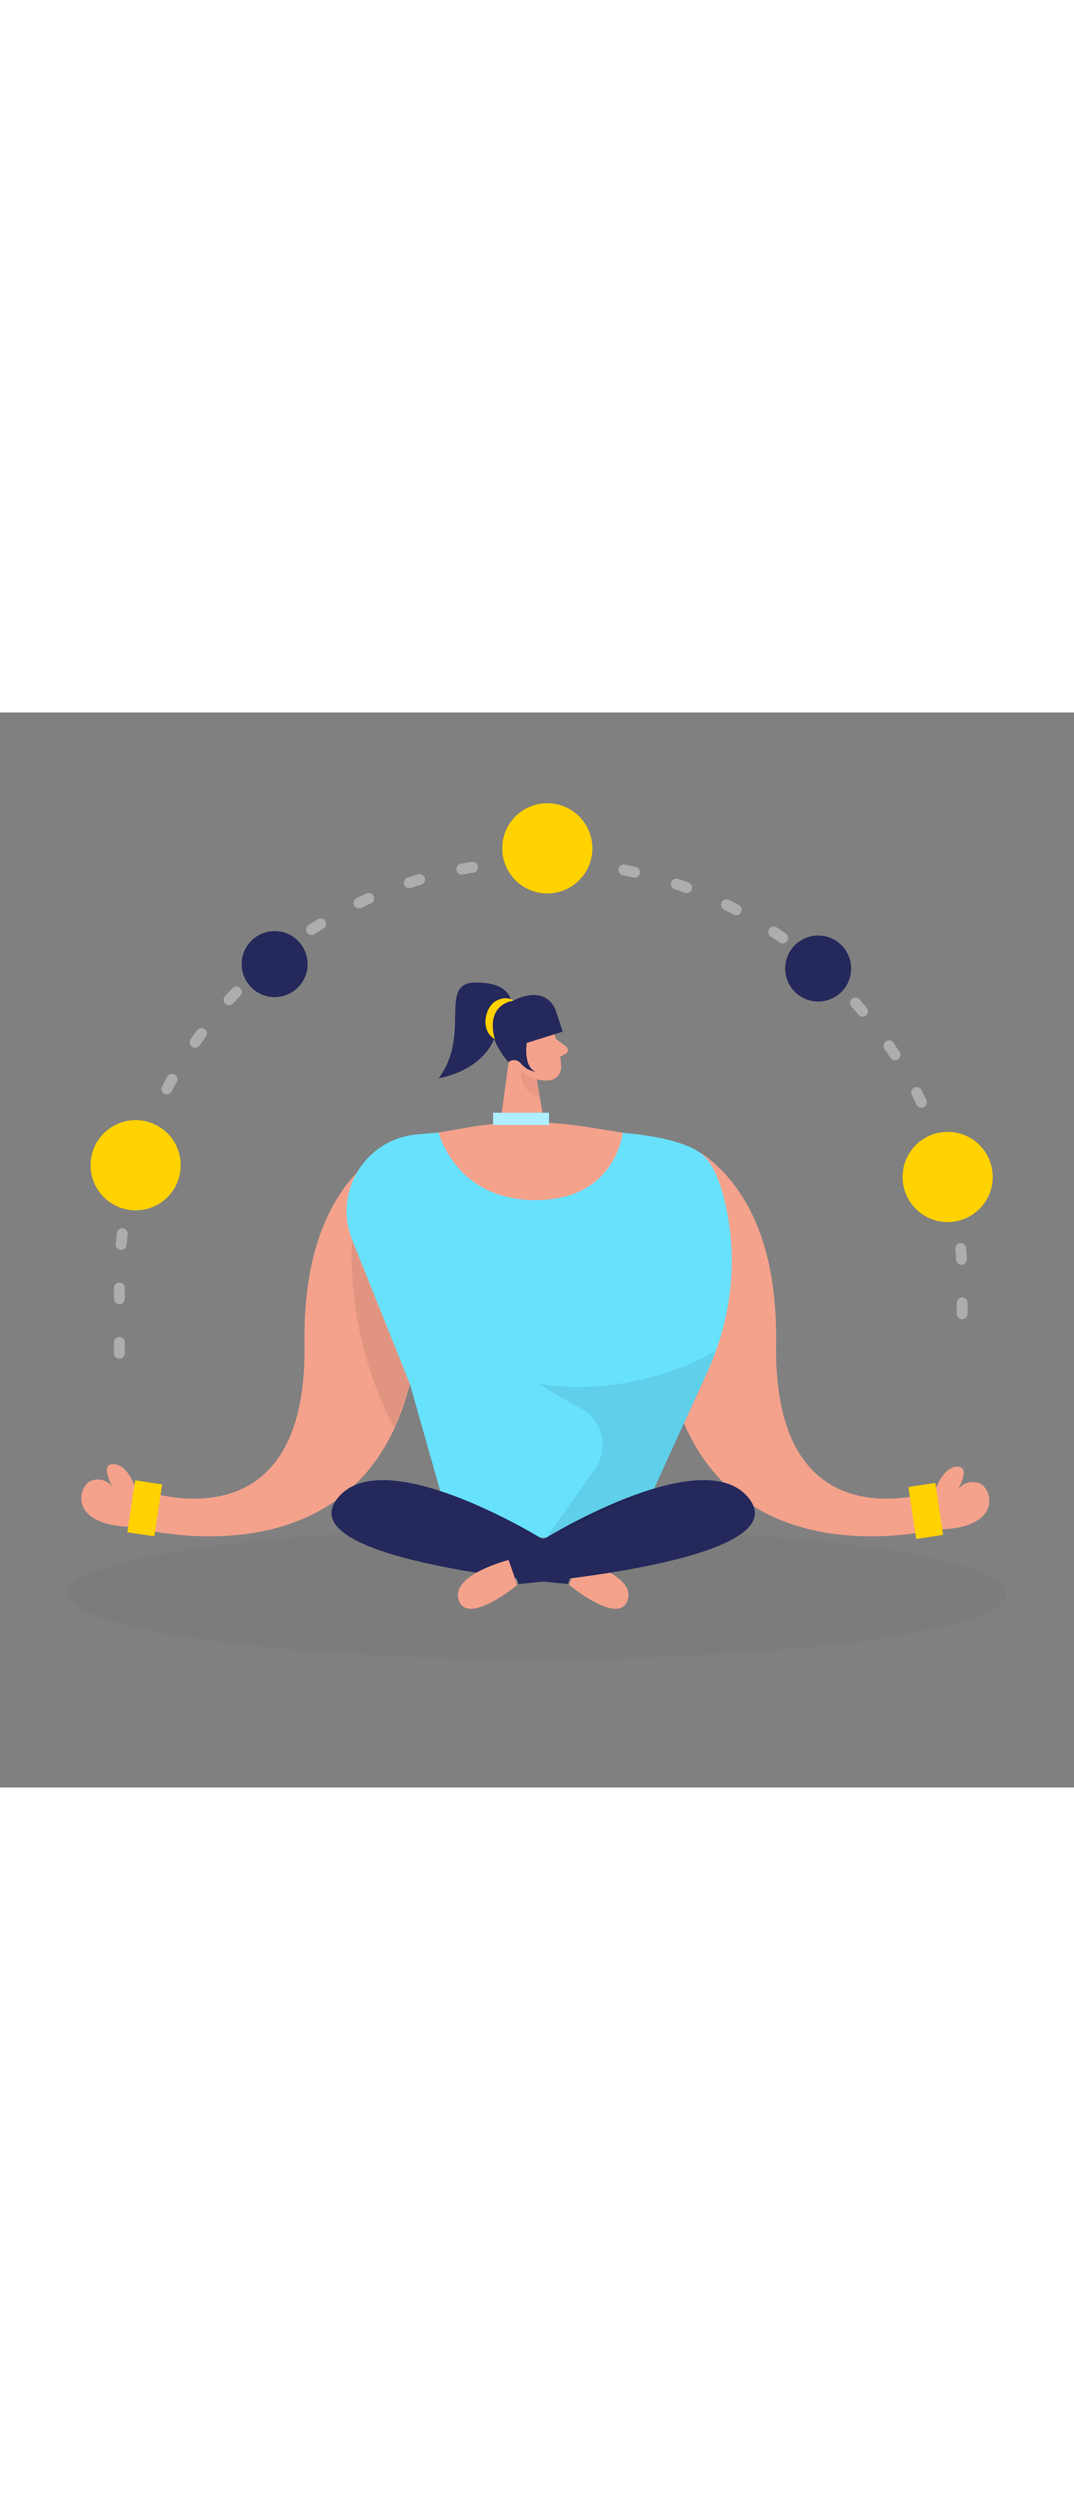 <svg id="_0073_meditation" xmlns="http://www.w3.org/2000/svg" viewBox="0 0 500 500" data-imageid="meditation-54" imageName="Meditation" class="illustrations_image" style="width: 215px;"><rect x="0" y="0" width="500" height="500" fill="#808080" stroke="none"/><defs><style>.cls-1_meditation-54{fill:#e6e6e6;opacity:.45;}.cls-2_meditation-54{fill:#f4a28c;}.cls-3_meditation-54{opacity:.03;}.cls-3_meditation-54,.cls-4_meditation-54{fill:#000001;}.cls-5_meditation-54{fill:#ce8172;opacity:.31;}.cls-6_meditation-54{fill:#fff;opacity:.46;}.cls-7_meditation-54{fill:#24285b;}.cls-4_meditation-54{opacity:.08;}.cls-8_meditation-54{fill:#ffd200;}.cls-9_meditation-54{fill:#68e1fd;}</style></defs><ellipse id="sd_meditation-54" class="cls-3_meditation-54" cx="250" cy="409.78" rx="218.6" ry="30.6"/><g id="person_meditation-54"><path class="cls-2_meditation-54" d="m289.93,226.72c-.87-20.52,22.93-32.58,39.12-19.95,16.76,13.07,33.01,38.27,32.27,86.83-1.5,99.12,78.61,67.15,78.61,67.15l1.25,18.08s-100.63,28.55-127.2-60.58c-2.93-9.83-6.4-19.5-10.06-29.09-5.69-14.92-12.97-38.34-14-62.44Z"/><path class="cls-2_meditation-54" d="m213.16,226.72c.87-20.52-22.93-32.58-39.12-19.95-16.76,13.07-33.01,38.27-32.27,86.83,1.5,99.12-78.61,67.15-78.61,67.15l-1.25,18.08s100.63,28.55,127.2-60.58c2.93-9.83,6.4-19.5,10.06-29.09,5.69-14.92,12.97-38.34,14-62.44Z"/><path class="cls-4_meditation-54" d="m163.96,245.3s-4.02,43.43,19.69,87.54l7.25-20.37-26.94-67.17Z"/><path class="cls-2_meditation-54" d="m256.25,144.23s4.66,11.73,5.04,20.35c.15,3.5-2.6,6.5-6.1,6.6-4.34.13-10.26-.96-13.52-6.94l-6.78-9.48s-4.04-6.09,1.3-13.04c5.34-6.95,17.58-4.79,20.06,2.5Z"/><polygon class="cls-2_meditation-54" points="237.53 157.01 231.99 198.01 254.8 199.45 249.8 169.81 237.53 157.01"/><path class="cls-2_meditation-54" d="m258.81,151.78l4.77,3.65c1.18.9,1.02,2.72-.3,3.4l-4.36,2.26-.11-9.31Z"/><path class="cls-5_meditation-54" d="m249.94,170.65s-4.77-1.12-7.21-4.02c0,0-2.04,8.83,8.64,12.51l-1.43-8.49Z"/><path class="cls-2_meditation-54" d="m245,156.97s-1.49-4.63-4.88-3.22c-3.39,1.41-1.28,8.11,3.66,7.31l1.22-4.09Z"/><path class="cls-7_meditation-54" d="m258.63,138.31l3.33,10.15-16.76,5.25s-1.62,10.95,4.04,13.31c0,0-3.59-.05-6.81-3.85-1.39-1.64-3.76-2-5.46-.68l-.22.17s-7.21-7.62-8.47-17.45c-1.26-9.83,9.67-10.64,9.67-10.64,0,0,15.01-9.19,20.67,3.73Z"/><path class="cls-9_meditation-54 targetColor" d="m163.96,245.3c-8.92-22.24,6.07-46.84,29.93-49.03,13.83-1.27,28.05-2.25,38.63-2.21,29.2.11,75.73-1.16,93.16,10.52,5.81,3.89,9.6,13.37,12.07,24.28,5.94,26.19,2.65,53.63-8.51,78.06l-35.12,76.85h-83.02l-20.21-71.28-26.94-67.17Z" style="fill: rgb(104, 225, 253);"/><path class="cls-7_meditation-54" d="m237.96,134.58s-.16-9.39-17.06-8.95-1.52,24.19-16.66,44.48c0,0,25.74-3.78,27.91-26.52l5.82-9.01Z"/><path class="cls-8_meditation-54" d="m239.06,133.98s-3.22-2.53-8.17.18c-4.95,2.71-7.74,13.58-.49,17.83,0,0-5.29-15.29,8.66-18.01Z"/><path class="cls-2_meditation-54" d="m204.23,195.38s7.44,30.35,43.13,31.39c39.3,1.15,42.54-31.31,42.54-31.31l-17.12-2.75c-18.4-2.95-37.15-2.83-55.51.38l-13.05,2.28Z"/><path class="cls-7_meditation-54" d="m251.37,383.74s-75.07-45.96-94.94-17.28c-19.88,28.68,107.94,38.88,107.94,38.88l4.62-13.23-17.61-8.37Z"/><path class="cls-2_meditation-54" d="m269.01,394.19s27.31,6.86,23.16,18.78c-4.14,11.91-27.22-7.17-27.22-7.17l4.05-11.61Z"/><path class="cls-7_meditation-54" d="m254.41,383.74s75.07-45.96,94.94-17.28c19.88,28.68-107.94,38.88-107.94,38.88l-4.62-13.23,17.61-8.37Z"/><path class="cls-2_meditation-54" d="m236.77,394.19s-27.31,6.86-23.16,18.78c4.14,11.91,27.22-7.17,27.22-7.17l-4.05-11.61Z"/><path class="cls-2_meditation-54" d="m63.15,360.76s-3.64-11.16-10.39-11.16,0,11.16,0,11.16c0,0-2.81-5.26-9.56-3.71s-12.66,21.23,18.7,21.79l1.25-18.08Z"/><rect class="cls-8_meditation-54" x="61.08" y="357.94" width="12.67" height="24.44" transform="translate(56.01 -5.92) rotate(8.59)"/><path class="cls-2_meditation-54" d="m435.28,361.93s3.64-11.16,10.39-11.16,0,11.16,0,11.16c0,0,2.81-5.26,9.56-3.71s12.66,21.23-18.7,21.79l-1.25-18.08Z"/><rect class="cls-8_meditation-54" x="424.68" y="359.11" width="12.67" height="24.44" transform="translate(912.63 674.16) rotate(171.41)"/><path class="cls-4_meditation-54" d="m333.34,296.81s-35.51,22.63-82.33,15.46c0,0,9.05,5.7,19.69,11.61,9.98,5.55,12.94,18.54,6.35,27.86l-22.64,32,50.12-22.78s25.88-54.89,28.81-64.16Z"/><rect class="cls-9_meditation-54 targetColor" x="229.56" y="186.16" width="26.03" height="5.69" style="fill: rgb(104, 225, 253);"/><rect class="cls-6_meditation-54" x="229.56" y="186.16" width="26.03" height="5.69"/></g><g id="bg_meditation-54"><path class="cls-1_meditation-54" d="m55.58,300.56c-1.4,0-2.53-1.13-2.53-2.53v-5.06c0-1.4,1.13-2.53,2.53-2.53s2.53,1.13,2.53,2.53v5.06c0,1.4-1.13,2.53-2.53,2.53Zm392.36-18.36c-1.4,0-2.53-1.13-2.53-2.53v-5.06c0-1.4,1.13-2.53,2.53-2.53s2.53,1.13,2.53,2.53v5.06c0,1.4-1.13,2.53-2.53,2.53Zm-392.36-6.95c-1.4,0-2.53-1.13-2.53-2.53v-5.06c0-1.4,1.13-2.53,2.53-2.53s2.53,1.13,2.53,2.53v5.06c0,1.4-1.13,2.53-2.53,2.53Zm392.05-18.35c-1.33,0-2.45-1.04-2.53-2.39-.09-1.67-.21-3.33-.35-4.98-.12-1.39.92-2.62,2.31-2.73,1.37-.12,2.61.92,2.73,2.31.14,1.7.26,3.4.36,5.11.08,1.4-.99,2.59-2.38,2.67-.05,0-.1,0-.14,0Zm-391.21-6.92c-.08,0-.16,0-.24-.01-1.39-.13-2.42-1.36-2.29-2.75.16-1.71.34-3.4.53-5.1.16-1.39,1.43-2.38,2.81-2.22,1.39.16,2.38,1.42,2.22,2.81-.19,1.65-.37,3.31-.52,4.97-.12,1.31-1.22,2.3-2.52,2.3Zm388.17-18.17c-1.19,0-2.26-.85-2.48-2.07-.3-1.64-.63-3.27-.98-4.9-.29-1.37.58-2.71,1.94-3,1.37-.29,2.71.58,3.01,1.94.36,1.67.69,3.34,1.01,5.03.26,1.37-.65,2.7-2.02,2.95-.16.03-.31.04-.47.04Zm-384.24-6.8c-.18,0-.37-.02-.56-.06-1.36-.31-2.22-1.66-1.91-3.02.38-1.67.77-3.33,1.19-4.99.34-1.35,1.72-2.18,3.07-1.84,1.35.34,2.18,1.72,1.83,3.07-.41,1.61-.79,3.23-1.16,4.86-.27,1.18-1.31,1.98-2.47,1.98Zm377.99-17.7c-1.07,0-2.06-.68-2.41-1.75-.52-1.58-1.05-3.16-1.61-4.73-.47-1.32.22-2.76,1.54-3.23,1.32-.47,2.76.22,3.23,1.54.57,1.61,1.12,3.23,1.65,4.85.43,1.33-.29,2.76-1.62,3.19-.26.09-.53.13-.79.13Zm-370.86-6.56c-.29,0-.58-.05-.87-.15-1.31-.48-1.99-1.93-1.51-3.25.59-1.61,1.2-3.21,1.83-4.81.52-1.3,1.99-1.93,3.29-1.42,1.3.51,1.93,1.99,1.42,3.29-.61,1.55-1.21,3.11-1.78,4.68-.38,1.03-1.35,1.66-2.38,1.66Zm361.49-16.92c-.95,0-1.85-.53-2.29-1.44-.72-1.5-1.45-2.99-2.2-4.47-.63-1.25-.14-2.77,1.11-3.4,1.24-.63,2.77-.14,3.4,1.11.77,1.52,1.53,3.05,2.26,4.59.6,1.26.07,2.77-1.19,3.37-.35.17-.72.25-1.09.25Zm-351.27-6.23c-.39,0-.79-.09-1.17-.29-1.24-.65-1.72-2.17-1.08-3.41.79-1.52,1.6-3.03,2.43-4.52.68-1.22,2.22-1.66,3.44-.99,1.22.68,1.66,2.22.99,3.44-.81,1.46-1.6,2.93-2.37,4.41-.45.87-1.33,1.36-2.25,1.36Zm338.95-15.83c-.83,0-1.64-.41-2.13-1.16-.9-1.4-1.82-2.78-2.76-4.15-.79-1.15-.49-2.73.66-3.52,1.15-.79,2.73-.49,3.52.66.96,1.41,1.91,2.83,2.83,4.26.76,1.17.42,2.74-.75,3.5-.42.27-.9.4-1.37.4Zm-325.84-5.8c-.5,0-1.01-.15-1.45-.46-1.15-.8-1.43-2.38-.63-3.52.98-1.4,1.98-2.79,2.99-4.17.83-1.12,2.42-1.36,3.54-.53,1.13.83,1.36,2.41.53,3.54-.99,1.34-1.96,2.7-2.92,4.06-.49.7-1.28,1.08-2.08,1.08Zm310.79-14.5c-.72,0-1.43-.3-1.93-.9-1.07-1.27-2.16-2.53-3.27-3.77-.93-1.04-.84-2.64.2-3.57,1.04-.93,2.64-.84,3.57.2,1.14,1.27,2.26,2.56,3.36,3.87.9,1.07.77,2.66-.3,3.57-.48.4-1.06.6-1.63.6Zm-295-5.27c-.61,0-1.22-.22-1.7-.66-1.03-.94-1.11-2.54-.17-3.58,1.15-1.26,2.31-2.51,3.5-3.75.97-1.01,2.57-1.04,3.58-.08,1.01.97,1.04,2.57.08,3.58-1.15,1.2-2.29,2.42-3.41,3.65-.5.55-1.18.83-1.87.83Zm277.47-12.94c-.61,0-1.22-.22-1.71-.66-1.23-1.12-2.47-2.23-3.73-3.32-1.06-.92-1.17-2.51-.26-3.57.92-1.06,2.52-1.17,3.57-.25,1.29,1.12,2.57,2.26,3.83,3.41,1.03.94,1.1,2.54.16,3.58-.5.55-1.18.82-1.87.82Zm-259.29-4.64c-.72,0-1.43-.3-1.93-.89-.91-1.06-.78-2.66.29-3.57,1.3-1.11,2.61-2.19,3.95-3.27,1.09-.87,2.68-.71,3.56.38.88,1.09.71,2.68-.38,3.56-1.29,1.05-2.58,2.11-3.84,3.18-.48.41-1.06.6-1.64.6Zm239.57-11.19c-.5,0-1.01-.15-1.45-.46-1.36-.96-2.74-1.9-4.13-2.82-1.16-.77-1.48-2.34-.71-3.51.77-1.16,2.34-1.48,3.51-.71,1.43.95,2.84,1.91,4.24,2.89,1.15.8,1.42,2.38.62,3.52-.49.7-1.28,1.08-2.07,1.08Zm-219.3-3.92c-.83,0-1.64-.41-2.12-1.15-.76-1.17-.43-2.74.74-3.5,1.43-.93,2.87-1.84,4.33-2.73,1.19-.73,2.75-.36,3.48.83s.36,2.75-.83,3.48c-1.42.87-2.82,1.76-4.21,2.66-.43.28-.9.41-1.38.41Zm197.71-9.24c-.4,0-.8-.09-1.17-.29-1.48-.77-2.96-1.53-4.46-2.27-1.26-.62-1.77-2.13-1.16-3.39.62-1.26,2.14-1.77,3.39-1.15,1.54.76,3.07,1.53,4.58,2.33,1.24.65,1.72,2.18,1.07,3.42-.45.86-1.33,1.36-2.24,1.36Zm-175.67-3.13c-.94,0-1.85-.53-2.28-1.44-.6-1.26-.07-2.77,1.19-3.38,1.54-.74,3.08-1.45,4.64-2.15,1.27-.57,2.77,0,3.34,1.28.57,1.28,0,2.77-1.28,3.34-1.52.68-3.02,1.38-4.51,2.09-.35.17-.73.25-1.09.25Zm152.55-7.14c-.29,0-.59-.05-.87-.16-1.57-.58-3.14-1.13-4.73-1.67-1.32-.45-2.03-1.89-1.58-3.21.45-1.32,1.89-2.03,3.21-1.58,1.62.55,3.24,1.12,4.85,1.72,1.31.48,1.98,1.94,1.5,3.25-.38,1.02-1.34,1.66-2.37,1.66Zm-129.11-2.29c-1.06,0-2.05-.68-2.4-1.74-.44-1.33.29-2.76,1.61-3.19,1.62-.53,3.25-1.04,4.89-1.54,1.34-.4,2.75.36,3.15,1.7.4,1.34-.36,2.75-1.7,3.15-1.6.48-3.19.98-4.77,1.5-.26.09-.53.13-.79.13Zm104.86-4.9c-.18,0-.37-.02-.56-.06-1.62-.37-3.25-.72-4.88-1.04-1.37-.27-2.26-1.61-1.99-2.98.28-1.37,1.61-2.26,2.98-1.99,1.68.34,3.35.69,5.01,1.07,1.36.31,2.22,1.66,1.91,3.03-.27,1.17-1.31,1.97-2.47,1.97Zm-80.38-1.41c-1.19,0-2.25-.85-2.48-2.06-.26-1.37.64-2.7,2.01-2.96,1.68-.32,3.36-.62,5.05-.89,1.37-.22,2.68.71,2.9,2.09.22,1.38-.71,2.68-2.09,2.9-1.65.27-3.29.56-4.92.87-.16.03-.32.05-.47.05Zm55.42-2.57c-.08,0-.16,0-.24-.01-1.65-.16-3.31-.29-4.98-.4-1.39-.1-2.45-1.3-2.35-2.7.1-1.4,1.32-2.44,2.7-2.35,1.71.12,3.41.26,5.11.42,1.39.13,2.41,1.37,2.28,2.76-.12,1.31-1.23,2.29-2.52,2.29Zm-30.33-.53c-1.33,0-2.44-1.04-2.52-2.38-.08-1.4.98-2.59,2.38-2.68,1.7-.1,3.41-.18,5.12-.24.03,0,.06,0,.09,0,1.36,0,2.48,1.08,2.53,2.45.05,1.4-1.05,2.57-2.44,2.61-1.67.06-3.33.13-4.99.23-.05,0-.1,0-.15,0Z"/><circle class="cls-8_meditation-54" cx="63.15" cy="210.58" r="20.98"/><circle class="cls-8_meditation-54" cx="254.8" cy="63.18" r="20.98"/><circle class="cls-8_meditation-54" cx="441.19" cy="216.03" r="20.98"/><circle class="cls-7_meditation-54" cx="127.86" cy="117.03" r="15.35"/><circle class="cls-7_meditation-54" cx="380.9" cy="119.09" r="15.35"/></g></svg>